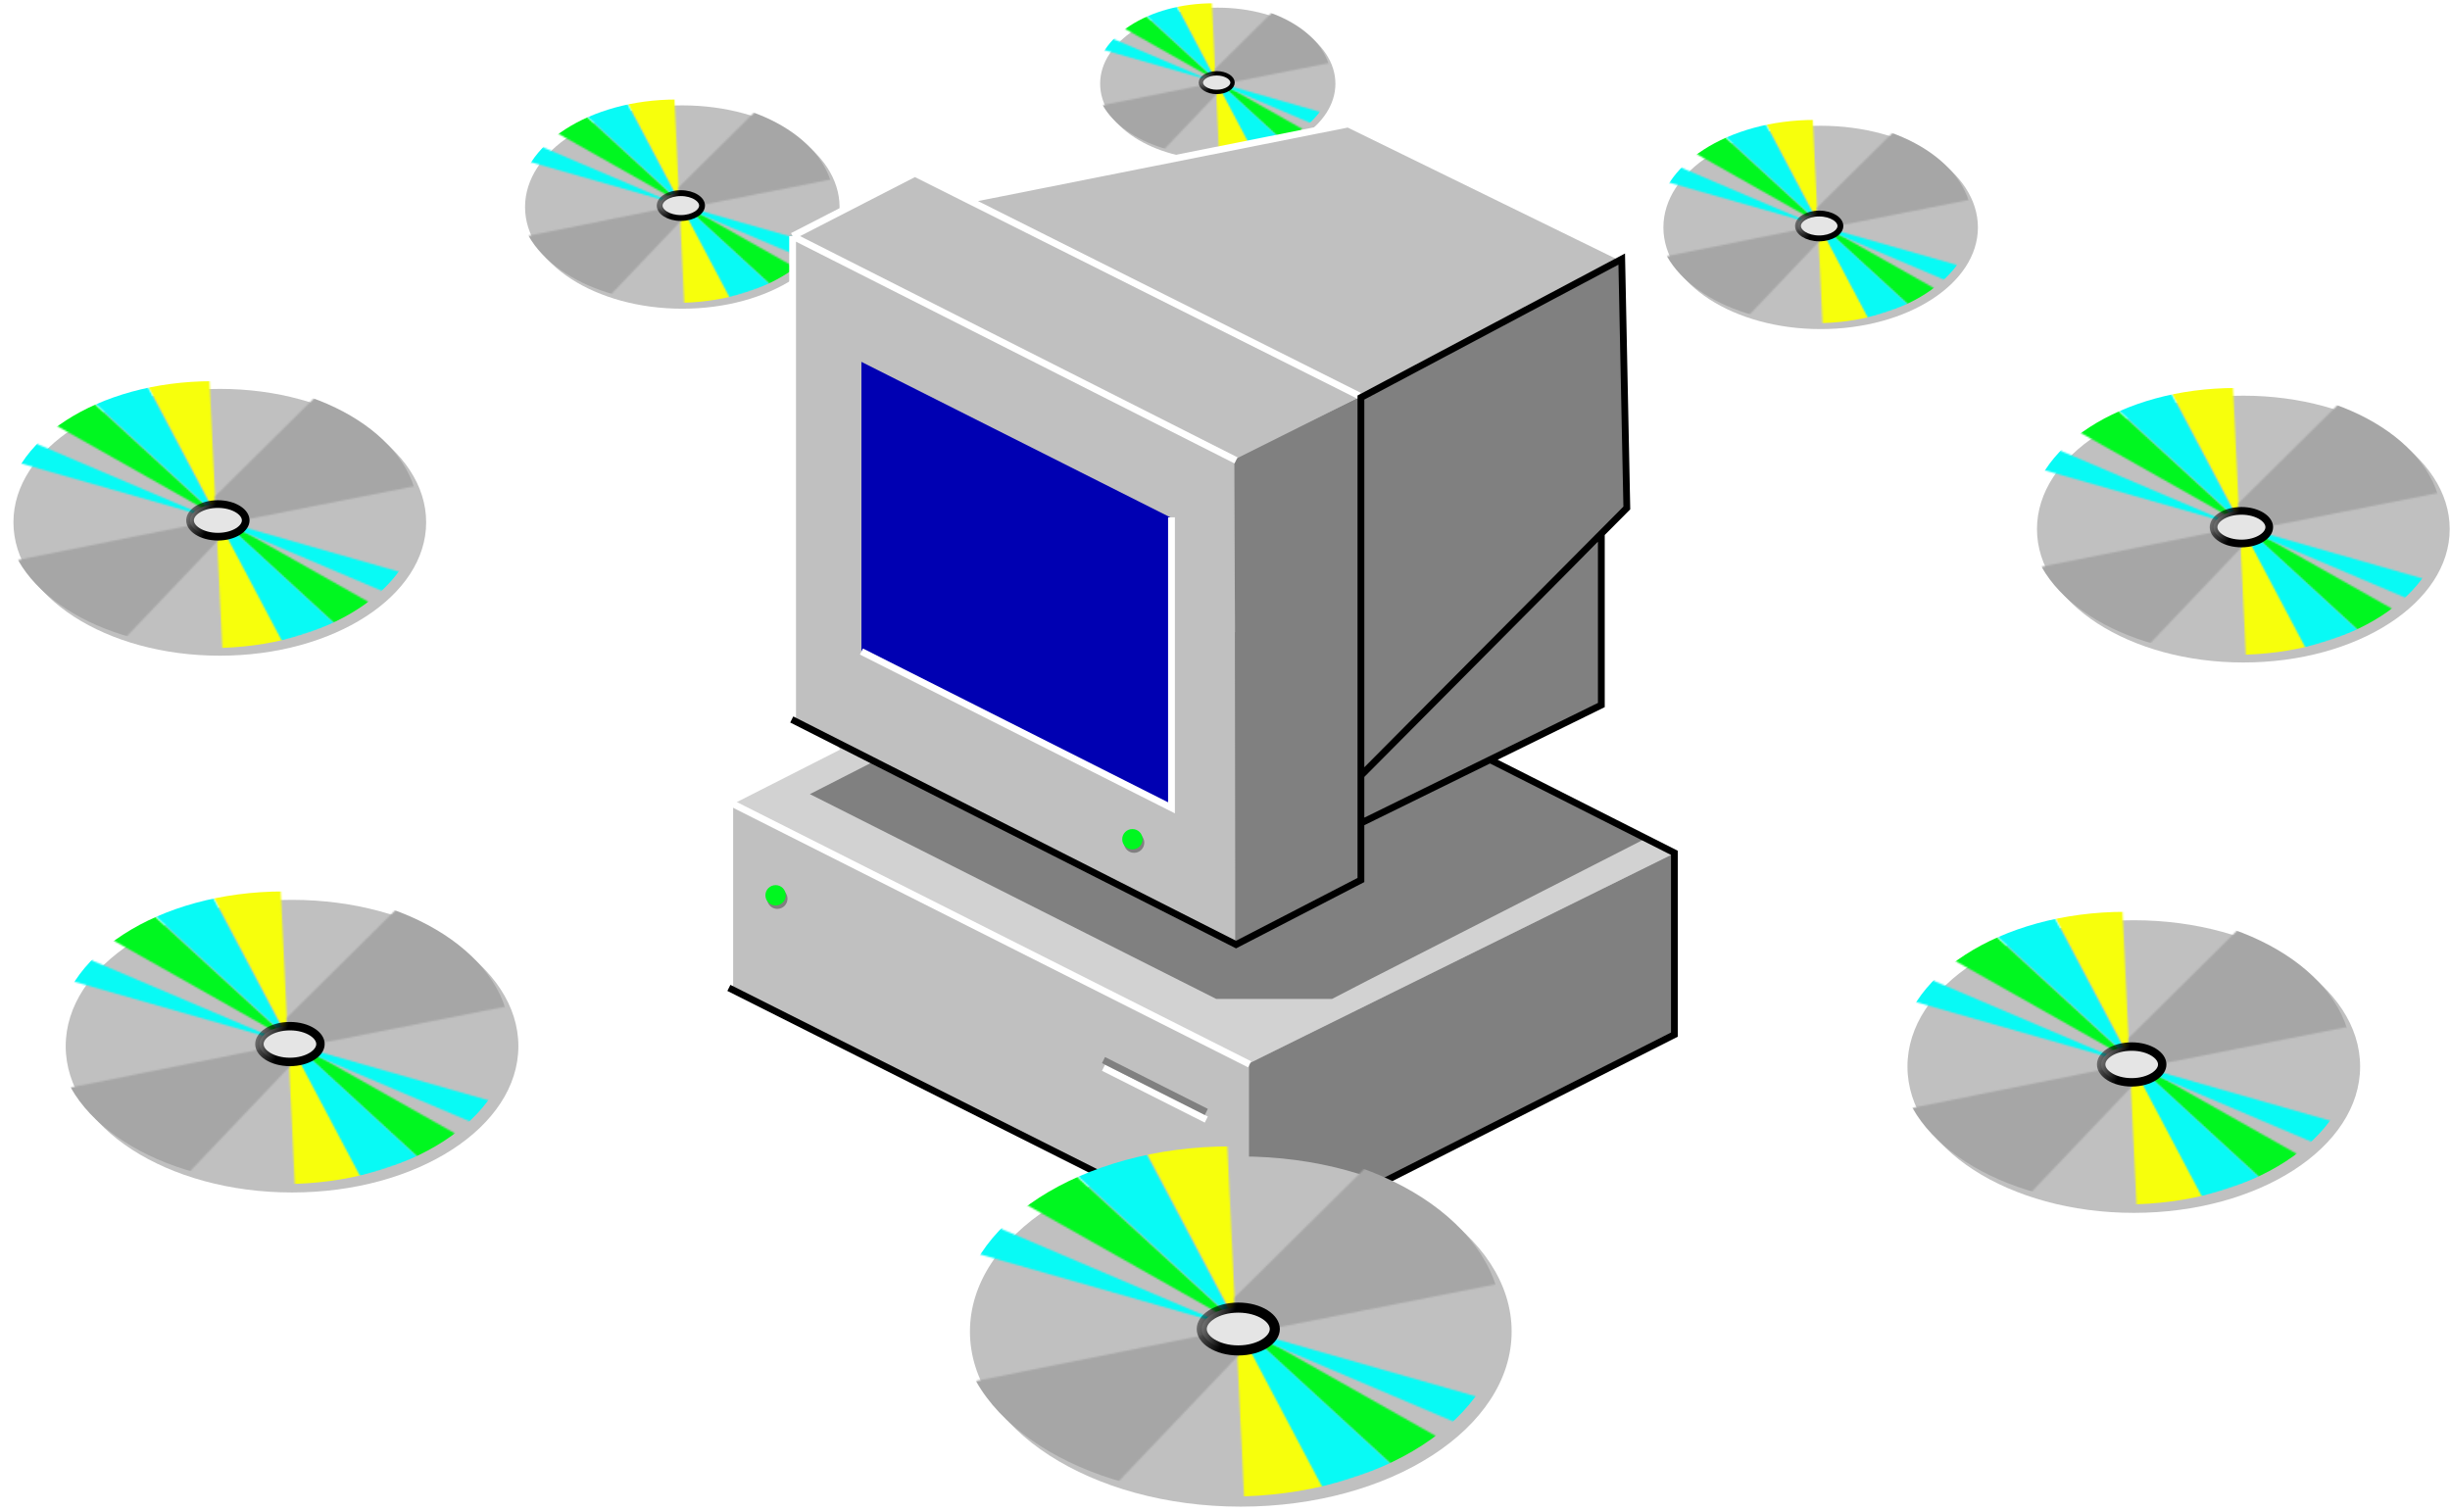 <svg width="1442" height="890" viewBox="0 0 1442 890" fill="none" xmlns="http://www.w3.org/2000/svg">
<g filter="url(#filter0_d_1_444)">
<ellipse cx="398.142" cy="118.424" rx="92.559" ry="59.841" fill="#C0C0C0"/>
</g>
<mask id="mask0_1_444" style="mask-type:alpha" maskUnits="userSpaceOnUse" x="368" y="56" width="66" height="126">
<path d="M402.878 181.708L399.836 118.25L368.007 58.153L382.644 56.861L396.851 56L399.836 118.25L433.444 181.708H402.878Z" fill="#F7FF0C"/>
</mask>
<g mask="url(#mask0_1_444)">
<ellipse cx="398.142" cy="118.424" rx="92.559" ry="59.841" fill="#F7FF0C"/>
</g>
<mask id="mask1_1_444" style="mask-type:alpha" maskUnits="userSpaceOnUse" x="325" y="66" width="144" height="102">
<path d="M400.717 119.42L328.831 78.817L325.386 77.525L343.898 66.763L346.481 69.776L400.717 119.42L468.315 157.6L463.58 167.932L453.247 167.502L400.717 119.42Z" fill="#00F720"/>
</mask>
<g mask="url(#mask1_1_444)">
<ellipse cx="398.142" cy="118.424" rx="92.559" ry="59.841" fill="#00F720"/>
</g>
<mask id="mask2_1_444" style="mask-type:alpha" maskUnits="userSpaceOnUse" x="310" y="56" width="178" height="120">
<path fill-rule="evenodd" clip-rule="evenodd" d="M399.224 117.835L369.729 62.027L366.715 56L345.19 65.902L346.481 69.346L399.224 117.835ZM403.171 121.464L399.224 117.835L400.78 120.779L396.838 119.65L320.22 86.997L318.068 85.275L310.318 94.746L312.901 95.607L396.838 119.65L401.156 121.49L429.569 175.251L453.247 167.502L404.966 123.114L474.773 152.864L480.369 155.447L487.688 145.976L481.23 143.824L403.171 121.464Z" fill="#08FAF5"/>
</mask>
<g mask="url(#mask2_1_444)">
<ellipse cx="398.142" cy="118.424" rx="92.559" ry="59.841" fill="#08FAF5"/>
</g>
<mask id="mask3_1_444" style="mask-type:alpha" maskUnits="userSpaceOnUse" x="302" y="63" width="190" height="120">
<path fill-rule="evenodd" clip-rule="evenodd" d="M399.433 110.244L446.789 63.319L476.064 79.248L491.993 105.078L413.64 120.576L399.433 114.549V110.244ZM359.396 173.529L402.017 128.756L388.671 123.159L311.61 138.658L303 143.824L353.369 183L359.396 173.529Z" fill="#A6A6A6"/>
</mask>
<g mask="url(#mask3_1_444)">
<ellipse cx="398.142" cy="118.424" rx="92.559" ry="59.841" fill="#A6A6A6"/>
</g>
<path d="M413.21 121.007C413.21 122.71 412.122 124.499 409.847 125.947C407.592 127.382 404.372 128.325 400.725 128.325C397.079 128.325 393.859 127.382 391.604 125.947C389.329 124.499 388.241 122.71 388.241 121.007C388.241 119.303 389.329 117.515 391.604 116.067C393.859 114.632 397.079 113.688 400.725 113.688C404.372 113.688 407.592 114.632 409.847 116.067C412.122 117.515 413.21 119.303 413.21 121.007Z" fill="#E5E5E5" stroke="url(#paint0_linear_1_444)" stroke-width="3.444"/>
<g filter="url(#filter1_d_1_444)">
<ellipse cx="714.169" cy="46.695" rx="69.237" ry="44.763" fill="#C0C0C0"/>
</g>
<mask id="mask4_1_444" style="mask-type:alpha" maskUnits="userSpaceOnUse" x="691" y="0" width="50" height="95">
<path d="M717.712 94.034L715.436 46.565L691.627 1.61L702.577 0.644L713.204 0L715.436 46.565L740.577 94.034H717.712Z" fill="#F7FF0C"/>
</mask>
<g mask="url(#mask4_1_444)">
<ellipse cx="714.169" cy="46.695" rx="69.237" ry="44.763" fill="#F7FF0C"/>
</g>
<mask id="mask5_1_444" style="mask-type:alpha" maskUnits="userSpaceOnUse" x="659" y="8" width="108" height="76">
<path d="M716.096 47.44L662.322 17.068L659.746 16.102L673.593 8.051L675.526 10.305L716.096 47.44L766.661 76L763.119 83.729L755.39 83.407L716.096 47.44Z" fill="#00F720"/>
</mask>
<g mask="url(#mask5_1_444)">
<ellipse cx="714.169" cy="46.695" rx="69.237" ry="44.763" fill="#00F720"/>
</g>
<mask id="mask6_1_444" style="mask-type:alpha" maskUnits="userSpaceOnUse" x="648" y="0" width="134" height="90">
<path fill-rule="evenodd" clip-rule="evenodd" d="M714.978 46.255L692.915 4.508L690.66 -3.05176e-05L674.559 7.407L675.525 9.983L714.978 46.255ZM717.931 48.969L714.978 46.255L716.142 48.457L713.194 47.612L655.881 23.186L654.271 21.898L648.474 28.983L650.406 29.627L713.194 47.612L716.423 48.989L737.677 89.203L755.389 83.407L719.273 50.203L771.491 72.458L775.677 74.39L781.152 67.305L776.322 65.695L717.931 48.969Z" fill="#08FAF5"/>
</mask>
<g mask="url(#mask6_1_444)">
<ellipse cx="714.169" cy="46.695" rx="69.237" ry="44.763" fill="#08FAF5"/>
</g>
<mask id="mask7_1_444" style="mask-type:alpha" maskUnits="userSpaceOnUse" x="643" y="5" width="142" height="90">
<path fill-rule="evenodd" clip-rule="evenodd" d="M715.135 40.576L750.559 5.475L772.458 17.39L784.373 36.712L725.763 48.305L715.135 43.797V40.576ZM685.187 87.915L717.068 54.424L707.085 50.237L649.441 61.831L643 65.695L680.678 95L685.187 87.915Z" fill="#A6A6A6"/>
</mask>
<g mask="url(#mask7_1_444)">
<ellipse cx="714.169" cy="46.695" rx="69.237" ry="44.763" fill="#A6A6A6"/>
</g>
<path d="M725.441 48.627C725.441 49.901 724.627 51.239 722.925 52.322C721.238 53.396 718.829 54.102 716.102 54.102C713.374 54.102 710.965 53.396 709.279 52.322C707.577 51.239 706.763 49.901 706.763 48.627C706.763 47.353 707.577 46.015 709.279 44.932C710.965 43.859 713.374 43.153 716.102 43.153C718.829 43.153 721.238 43.859 722.925 44.932C724.627 46.015 725.441 47.353 725.441 48.627Z" fill="#E5E5E5" stroke="url(#paint1_linear_1_444)" stroke-width="2.576"/>
<path d="M430 472L676 346.361L986 502L735.335 625.896L430 472Z" fill="#D2D2D2"/>
<path d="M476.665 467.447L695.001 355.937L968.336 493.704L859.168 549.459L804.584 577.336L784 587.993L749 587.993L715.833 587.993L681.666 570.772L613.332 536.331L476.665 467.447Z" fill="#808080"/>
<path d="M467 138.639L538.835 101.951L800 233.668L728.165 270.357L467 138.639Z" fill="#C0C0C0"/>
<path d="M429.5 472.5L735 627.5V736.5L429.5 581.5V472.5Z" fill="#C0C0C0"/>
<path d="M466.5 139.331L727 271.5V555.669L466.5 423.5V139.331Z" fill="#C0C0C0"/>
<path d="M507 213L689.5 304.864V475.5L507 383.636V213Z" fill="#0000B2"/>
<path d="M986 502L735 626V735L986.5 609.151L986 502Z" fill="#808080"/>
<path d="M800.5 233.5L726.5 270.538L727.5 555.849L800.5 518.811V233.5Z" fill="#808080"/>
<path d="M793.5 73L570 117L800.5 232.5L954 151.5L793.5 73Z" fill="#C0C0C0"/>
<path d="M958 299L803.5 453.5H801.5V235L955.5 153.5L958 299Z" fill="#808080"/>
<path d="M943 316.5L802 456V484L943 415V316.5Z" fill="#808080"/>
<path d="M689.5 304.5V475.5L507 383.5" stroke="white" stroke-width="4"/>
<path d="M429.5 582.5V472L493.5 439.5" stroke="white" stroke-width="4"/>
<path d="M430 472.5L735.5 626.5" stroke="white" stroke-width="4"/>
<path d="M710 659L649.5 628.502" stroke="white" stroke-width="4"/>
<path d="M710 654.498L649.5 624" stroke="#808080" stroke-width="4"/>
<path d="M466.5 425.5V139M466.5 139L727.5 271M466.5 139L538.5 102L569.5 117.53M800 233L569.5 117.53M569.5 117.53L793.5 73L954 151.5" stroke="white" stroke-width="4"/>
<path d="M466 423.5L727.5 556L801 518V484.5M801 456.5V234L954.5 152.5L957.5 299L942.5 314.096M801 456.5L942.5 314.096M801 456.5V484.5M942.5 314.096V415L877 447.171M801 484.5L877 447.171M877 447.171L985.5 502V609L735.5 735.5L429 581.5" stroke="black" stroke-width="4"/>
<circle cx="457.5" cy="529" r="6" fill="#808080"/>
<circle cx="456.5" cy="527" r="6" fill="#00F720"/>
<circle cx="667.5" cy="496" r="6" fill="#808080"/>
<circle cx="666.5" cy="494" r="6" fill="#00F720"/>
<g filter="url(#filter2_d_1_444)">
<ellipse cx="724.362" cy="777.847" rx="159.413" ry="103.063" fill="#C0C0C0"/>
</g>
<mask id="mask8_1_444" style="mask-type:alpha" maskUnits="userSpaceOnUse" x="672" y="670" width="114" height="217">
<path d="M732.518 886.842L727.278 777.548L672.46 674.043L697.67 671.819L722.138 670.336L727.278 777.548L785.162 886.842H732.518Z" fill="#F7FF0C"/>
</mask>
<g mask="url(#mask8_1_444)">
<ellipse cx="724.362" cy="777.847" rx="159.413" ry="103.063" fill="#F7FF0C"/>
</g>
<mask id="mask9_1_444" style="mask-type:alpha" maskUnits="userSpaceOnUse" x="599" y="688" width="247" height="176">
<path d="M728.797 779.563L604.988 709.633L599.056 707.409L630.939 688.872L635.387 694.063L728.797 779.563L845.22 845.32L837.064 863.115L819.269 862.374L728.797 779.563Z" fill="#00F720"/>
</mask>
<g mask="url(#mask9_1_444)">
<ellipse cx="724.362" cy="777.847" rx="159.413" ry="103.063" fill="#00F720"/>
</g>
<mask id="mask10_1_444" style="mask-type:alpha" maskUnits="userSpaceOnUse" x="573" y="670" width="306" height="206">
<path fill-rule="evenodd" clip-rule="evenodd" d="M726.226 776.834L675.426 680.716L670.236 670.336L633.163 687.389L635.387 693.321L726.226 776.834ZM733.024 783.084L726.226 776.834L728.905 781.904L722.117 779.96L590.158 723.721L586.451 720.755L573.105 737.067L577.553 738.55L722.117 779.96L729.553 783.129L778.489 875.72L819.269 862.374L736.114 785.925L856.342 837.164L865.981 841.613L878.585 825.301L867.464 821.593L733.024 783.084Z" fill="#08FAF5"/>
</mask>
<g mask="url(#mask10_1_444)">
<ellipse cx="724.362" cy="777.847" rx="159.413" ry="103.063" fill="#08FAF5"/>
</g>
<mask id="mask11_1_444" style="mask-type:alpha" maskUnits="userSpaceOnUse" x="560" y="682" width="326" height="208">
<path fill-rule="evenodd" clip-rule="evenodd" d="M726.586 763.76L808.147 682.941L858.566 710.375L886 754.862L751.055 781.555L726.586 771.174V763.76ZM657.631 872.754L731.035 795.642L708.05 786.003L575.329 812.696L560.5 821.593L647.251 889.066L657.631 872.754Z" fill="#A6A6A6"/>
</mask>
<g mask="url(#mask11_1_444)">
<ellipse cx="724.362" cy="777.847" rx="159.413" ry="103.063" fill="#A6A6A6"/>
</g>
<path d="M750.313 782.296C750.313 785.23 748.439 788.31 744.52 790.804C740.637 793.275 735.091 794.901 728.811 794.901C722.531 794.901 716.985 793.275 713.102 790.804C709.183 788.31 707.309 785.23 707.309 782.296C707.309 779.362 709.183 776.282 713.102 773.788C716.985 771.317 722.531 769.691 728.811 769.691C735.091 769.691 740.637 771.317 744.52 773.788C748.439 776.282 750.313 779.362 750.313 782.296Z" fill="#E5E5E5" stroke="url(#paint2_linear_1_444)" stroke-width="5.932"/>
<g filter="url(#filter3_d_1_444)">
<ellipse cx="166.929" cy="610.841" rx="133.212" ry="86.123" fill="#C0C0C0"/>
</g>
<mask id="mask12_1_444" style="mask-type:alpha" maskUnits="userSpaceOnUse" x="123" y="521" width="95" height="181">
<path d="M173.745 701.92L169.367 610.591L123.559 524.098L144.625 522.239L165.071 521L169.367 610.591L217.736 701.92H173.745Z" fill="#F7FF0C"/>
</mask>
<g mask="url(#mask12_1_444)">
<ellipse cx="166.93" cy="610.841" rx="133.212" ry="86.123" fill="#F7FF0C"/>
</g>
<mask id="mask13_1_444" style="mask-type:alpha" maskUnits="userSpaceOnUse" x="62" y="536" width="206" height="147">
<path d="M170.635 612.274L67.175 553.838L62.219 551.98L88.861 536.49L92.579 540.827L170.635 612.274L267.923 667.223L261.107 682.093L246.237 681.474L170.635 612.274Z" fill="#00F720"/>
</mask>
<g mask="url(#mask13_1_444)">
<ellipse cx="166.929" cy="610.841" rx="133.212" ry="86.123" fill="#00F720"/>
</g>
<mask id="mask14_1_444" style="mask-type:alpha" maskUnits="userSpaceOnUse" x="40" y="521" width="256" height="172">
<path fill-rule="evenodd" clip-rule="evenodd" d="M168.487 609.994L126.036 529.674L121.699 521L90.72 535.251L92.579 540.207L168.487 609.994ZM174.167 615.216L168.487 609.994L170.726 614.23L165.053 612.606L54.783 565.61L51.686 563.132L40.533 576.763L44.251 578.002L165.053 612.606L171.267 615.254L212.159 692.626L246.237 681.474L176.75 617.591L277.216 660.408L285.271 664.125L295.804 650.494L286.51 647.396L174.167 615.216Z" fill="#08FAF5"/>
</mask>
<g mask="url(#mask14_1_444)">
<ellipse cx="166.93" cy="610.841" rx="133.212" ry="86.123" fill="#08FAF5"/>
</g>
<mask id="mask15_1_444" style="mask-type:alpha" maskUnits="userSpaceOnUse" x="30" y="531" width="272" height="173">
<path fill-rule="evenodd" clip-rule="evenodd" d="M168.788 599.068L236.943 531.533L279.075 554.458L302 591.633L189.235 613.939L168.788 605.264V599.068ZM111.166 690.148L172.506 625.711L153.298 617.656L42.392 639.961L30 647.396L102.492 703.779L111.166 690.148Z" fill="#A6A6A6"/>
</mask>
<g mask="url(#mask15_1_444)">
<ellipse cx="166.929" cy="610.841" rx="133.212" ry="86.123" fill="#A6A6A6"/>
</g>
<path d="M188.615 614.558C188.615 617.01 187.049 619.584 183.774 621.668C180.529 623.733 175.895 625.091 170.647 625.091C165.399 625.091 160.765 623.733 157.52 621.668C154.245 619.584 152.679 617.01 152.679 614.558C152.679 612.106 154.245 609.532 157.52 607.449C160.765 605.383 165.399 604.025 170.647 604.025C175.895 604.025 180.529 605.383 183.774 607.449C187.049 609.532 188.615 612.106 188.615 614.558Z" fill="#E5E5E5" stroke="url(#paint3_linear_1_444)" stroke-width="4.957"/>
<g filter="url(#filter4_d_1_444)">
<ellipse cx="1250.93" cy="622.841" rx="133.212" ry="86.123" fill="#C0C0C0"/>
</g>
<mask id="mask16_1_444" style="mask-type:alpha" maskUnits="userSpaceOnUse" x="1207" y="533" width="95" height="181">
<path d="M1257.75 713.92L1253.37 622.591L1207.56 536.098L1228.62 534.239L1249.07 533L1253.37 622.591L1301.74 713.92H1257.75Z" fill="#F7FF0C"/>
</mask>
<g mask="url(#mask16_1_444)">
<ellipse cx="1250.93" cy="622.841" rx="133.212" ry="86.123" fill="#F7FF0C"/>
</g>
<mask id="mask17_1_444" style="mask-type:alpha" maskUnits="userSpaceOnUse" x="1146" y="548" width="206" height="147">
<path d="M1254.64 624.274L1151.18 565.838L1146.22 563.98L1172.86 548.49L1176.58 552.827L1254.64 624.274L1351.92 679.223L1345.11 694.093L1330.24 693.474L1254.64 624.274Z" fill="#00F720"/>
</mask>
<g mask="url(#mask17_1_444)">
<ellipse cx="1250.93" cy="622.841" rx="133.212" ry="86.123" fill="#00F720"/>
</g>
<mask id="mask18_1_444" style="mask-type:alpha" maskUnits="userSpaceOnUse" x="1124" y="533" width="256" height="172">
<path fill-rule="evenodd" clip-rule="evenodd" d="M1252.49 621.994L1210.04 541.674L1205.7 533L1174.72 547.251L1176.58 552.207L1252.49 621.994ZM1258.17 627.216L1252.49 621.994L1254.73 626.23L1249.05 624.606L1138.78 577.61L1135.69 575.132L1124.53 588.763L1128.25 590.002L1249.05 624.606L1255.27 627.254L1296.16 704.626L1330.24 693.474L1260.75 629.591L1361.22 672.408L1369.27 676.125L1379.8 662.494L1370.51 659.396L1258.17 627.216Z" fill="#08FAF5"/>
</mask>
<g mask="url(#mask18_1_444)">
<ellipse cx="1250.93" cy="622.841" rx="133.212" ry="86.123" fill="#08FAF5"/>
</g>
<mask id="mask19_1_444" style="mask-type:alpha" maskUnits="userSpaceOnUse" x="1114" y="543" width="272" height="173">
<path fill-rule="evenodd" clip-rule="evenodd" d="M1252.79 611.068L1320.94 543.533L1363.08 566.458L1386 603.633L1273.23 625.939L1252.79 617.264V611.068ZM1195.17 702.148L1256.51 637.711L1237.3 629.656L1126.39 651.961L1114 659.396L1186.49 715.779L1195.17 702.148Z" fill="#A6A6A6"/>
</mask>
<g mask="url(#mask19_1_444)">
<ellipse cx="1250.93" cy="622.841" rx="133.212" ry="86.123" fill="#A6A6A6"/>
</g>
<path d="M1272.62 626.558C1272.62 629.01 1271.05 631.584 1267.77 633.668C1264.53 635.733 1259.89 637.091 1254.65 637.091C1249.4 637.091 1244.76 635.733 1241.52 633.668C1238.25 631.584 1236.68 629.01 1236.68 626.558C1236.68 624.106 1238.25 621.532 1241.52 619.449C1244.76 617.383 1249.4 616.025 1254.65 616.025C1259.89 616.025 1264.53 617.383 1267.77 619.449C1271.05 621.532 1272.62 624.106 1272.62 626.558Z" fill="#E5E5E5" stroke="url(#paint4_linear_1_444)" stroke-width="4.957"/>
<g filter="url(#filter5_d_1_444)">
<ellipse cx="1315.85" cy="306.913" rx="121.458" ry="78.524" fill="#C0C0C0"/>
</g>
<mask id="mask20_1_444" style="mask-type:alpha" maskUnits="userSpaceOnUse" x="1276" y="225" width="87" height="165">
<path d="M1322.06 389.957L1318.07 306.686L1276.3 227.825L1295.51 226.13L1314.15 225L1318.07 306.686L1362.17 389.957H1322.06Z" fill="#F7FF0C"/>
</mask>
<g mask="url(#mask20_1_444)">
<ellipse cx="1315.85" cy="306.913" rx="121.458" ry="78.524" fill="#F7FF0C"/>
</g>
<mask id="mask21_1_444" style="mask-type:alpha" maskUnits="userSpaceOnUse" x="1220" y="239" width="188" height="133">
<path d="M1319.23 308.22L1224.9 254.941L1220.38 253.246L1244.67 239.123L1248.06 243.077L1319.23 308.22L1407.93 358.321L1401.72 371.879L1388.16 371.314L1319.23 308.22Z" fill="#00F720"/>
</mask>
<g mask="url(#mask21_1_444)">
<ellipse cx="1315.85" cy="306.913" rx="121.458" ry="78.524" fill="#00F720"/>
</g>
<mask id="mask22_1_444" style="mask-type:alpha" maskUnits="userSpaceOnUse" x="1200" y="225" width="234" height="157">
<path fill-rule="evenodd" clip-rule="evenodd" d="M1317.27 306.141L1278.56 232.909L1274.61 225L1246.36 237.993L1248.06 242.512L1317.27 306.141ZM1322.45 310.903L1317.27 306.141L1319.31 310.004L1314.14 308.523L1213.6 265.674L1210.77 263.415L1200.6 275.843L1203.99 276.973L1314.14 308.523L1319.8 310.937L1357.09 381.483L1388.16 371.314L1324.8 313.068L1416.4 352.107L1423.75 355.497L1433.35 343.068L1424.88 340.244L1322.45 310.903Z" fill="#08FAF5"/>
</mask>
<g mask="url(#mask22_1_444)">
<ellipse cx="1315.85" cy="306.913" rx="121.458" ry="78.524" fill="#08FAF5"/>
</g>
<mask id="mask23_1_444" style="mask-type:alpha" maskUnits="userSpaceOnUse" x="1191" y="234" width="248" height="158">
<path fill-rule="evenodd" clip-rule="evenodd" d="M1317.54 296.18L1379.68 234.604L1418.1 255.506L1439 289.401L1336.18 309.738L1317.54 301.829V296.18ZM1265 379.223L1320.93 320.472L1303.42 313.128L1202.3 333.465L1191 340.244L1257.1 391.651L1265 379.223Z" fill="#A6A6A6"/>
</mask>
<g mask="url(#mask23_1_444)">
<ellipse cx="1315.85" cy="306.913" rx="121.458" ry="78.524" fill="#A6A6A6"/>
</g>
<path d="M1335.62 310.303C1335.62 312.538 1334.19 314.885 1331.21 316.785C1328.25 318.668 1324.02 319.907 1319.24 319.907C1314.45 319.907 1310.23 318.668 1307.27 316.785C1304.28 314.885 1302.85 312.538 1302.85 310.303C1302.85 308.068 1304.28 305.721 1307.27 303.821C1310.23 301.938 1314.45 300.699 1319.24 300.699C1324.02 300.699 1328.25 301.938 1331.21 303.821C1334.19 305.721 1335.62 308.068 1335.62 310.303Z" fill="#E5E5E5" stroke="url(#paint5_linear_1_444)" stroke-width="4.519"/>
<g filter="url(#filter6_d_1_444)">
<ellipse cx="124.847" cy="302.913" rx="121.458" ry="78.524" fill="#C0C0C0"/>
</g>
<mask id="mask24_1_444" style="mask-type:alpha" maskUnits="userSpaceOnUse" x="85" y="221" width="87" height="165">
<path d="M131.062 385.957L127.07 302.686L85.304 223.825L104.511 222.13L123.153 221L127.07 302.686L171.172 385.957H131.062Z" fill="#F7FF0C"/>
</mask>
<g mask="url(#mask24_1_444)">
<ellipse cx="124.848" cy="302.913" rx="121.458" ry="78.524" fill="#F7FF0C"/>
</g>
<mask id="mask25_1_444" style="mask-type:alpha" maskUnits="userSpaceOnUse" x="29" y="235" width="188" height="133">
<path d="M128.227 304.22L33.896 250.941L29.376 249.246L53.668 235.123L57.057 239.077L128.227 304.22L216.93 354.321L210.716 367.879L197.158 367.314L128.227 304.22Z" fill="#00F720"/>
</mask>
<g mask="url(#mask25_1_444)">
<ellipse cx="124.847" cy="302.913" rx="121.458" ry="78.524" fill="#00F720"/>
</g>
<mask id="mask26_1_444" style="mask-type:alpha" maskUnits="userSpaceOnUse" x="9" y="221" width="234" height="157">
<path fill-rule="evenodd" clip-rule="evenodd" d="M126.267 302.141L87.563 228.909L83.608 221L55.362 233.993L57.057 238.512L126.267 302.141ZM131.447 306.903L126.267 302.141L128.309 306.004L123.137 304.523L22.597 261.674L19.772 259.415L9.604 271.843L12.993 272.973L123.137 304.523L128.802 306.937L166.087 377.483L197.157 367.314L133.802 309.068L225.403 348.107L232.747 351.497L242.351 339.068L233.877 336.244L131.447 306.903Z" fill="#08FAF5"/>
</mask>
<g mask="url(#mask26_1_444)">
<ellipse cx="124.848" cy="302.913" rx="121.458" ry="78.524" fill="#08FAF5"/>
</g>
<mask id="mask27_1_444" style="mask-type:alpha" maskUnits="userSpaceOnUse" x="0" y="230" width="248" height="158">
<path fill-rule="evenodd" clip-rule="evenodd" d="M126.542 292.18L188.683 230.604L227.098 251.506L248 285.401L145.184 305.738L126.542 297.829V292.18ZM74.005 375.223L129.932 316.472L112.419 309.128L11.298 329.465L0 336.244L66.096 387.651L74.005 375.223Z" fill="#A6A6A6"/>
</mask>
<g mask="url(#mask27_1_444)">
<ellipse cx="124.847" cy="302.913" rx="121.458" ry="78.524" fill="#A6A6A6"/>
</g>
<path d="M144.619 306.303C144.619 308.538 143.191 310.885 140.206 312.785C137.247 314.668 133.021 315.907 128.237 315.907C123.452 315.907 119.226 314.668 116.268 312.785C113.282 310.885 111.854 308.538 111.854 306.303C111.854 304.068 113.282 301.721 116.268 299.821C119.226 297.938 123.452 296.699 128.237 296.699C133.021 296.699 137.247 297.938 140.206 299.821C143.191 301.721 144.619 304.068 144.619 306.303Z" fill="#E5E5E5" stroke="url(#paint6_linear_1_444)" stroke-width="4.519"/>
<g filter="url(#filter7_d_1_444)">
<ellipse cx="1068.14" cy="130.424" rx="92.559" ry="59.841" fill="#C0C0C0"/>
</g>
<mask id="mask28_1_444" style="mask-type:alpha" maskUnits="userSpaceOnUse" x="1038" y="68" width="66" height="126">
<path d="M1072.88 193.708L1069.84 130.25L1038.01 70.153L1052.64 68.861L1066.85 68L1069.84 130.25L1103.44 193.708H1072.88Z" fill="#F7FF0C"/>
</mask>
<g mask="url(#mask28_1_444)">
<ellipse cx="1068.14" cy="130.424" rx="92.559" ry="59.841" fill="#F7FF0C"/>
</g>
<mask id="mask29_1_444" style="mask-type:alpha" maskUnits="userSpaceOnUse" x="995" y="78" width="144" height="102">
<path d="M1070.72 131.42L998.831 90.817L995.386 89.525L1013.9 78.763L1016.48 81.776L1070.72 131.42L1138.32 169.6L1133.58 179.932L1123.25 179.502L1070.72 131.42Z" fill="#00F720"/>
</mask>
<g mask="url(#mask29_1_444)">
<ellipse cx="1068.14" cy="130.424" rx="92.559" ry="59.841" fill="#00F720"/>
</g>
<mask id="mask30_1_444" style="mask-type:alpha" maskUnits="userSpaceOnUse" x="980" y="68" width="178" height="120">
<path fill-rule="evenodd" clip-rule="evenodd" d="M1069.22 129.835L1039.73 74.027L1036.71 68L1015.19 77.902L1016.48 81.346L1069.22 129.835ZM1073.17 133.464L1069.22 129.835L1070.78 132.779L1066.84 131.65L990.22 98.997L988.067 97.275L980.318 106.746L982.901 107.607L1066.84 131.65L1071.16 133.49L1099.57 187.251L1123.25 179.502L1074.97 135.114L1144.77 164.864L1150.37 167.447L1157.69 157.976L1151.23 155.824L1073.17 133.464Z" fill="#08FAF5"/>
</mask>
<g mask="url(#mask30_1_444)">
<ellipse cx="1068.14" cy="130.424" rx="92.559" ry="59.841" fill="#08FAF5"/>
</g>
<mask id="mask31_1_444" style="mask-type:alpha" maskUnits="userSpaceOnUse" x="972" y="75" width="190" height="120">
<path fill-rule="evenodd" clip-rule="evenodd" d="M1069.43 122.244L1116.79 75.319L1146.06 91.248L1161.99 117.078L1083.64 132.576L1069.43 126.549V122.244ZM1029.4 185.529L1072.02 140.756L1058.67 135.159L981.61 150.658L973 155.824L1023.37 195L1029.4 185.529Z" fill="#A6A6A6"/>
</mask>
<g mask="url(#mask31_1_444)">
<ellipse cx="1068.14" cy="130.424" rx="92.559" ry="59.841" fill="#A6A6A6"/>
</g>
<path d="M1083.21 133.007C1083.21 134.71 1082.12 136.499 1079.85 137.947C1077.59 139.382 1074.37 140.325 1070.73 140.325C1067.08 140.325 1063.86 139.382 1061.6 137.947C1059.33 136.499 1058.24 134.71 1058.24 133.007C1058.24 131.303 1059.33 129.515 1061.6 128.067C1063.86 126.632 1067.08 125.688 1070.73 125.688C1074.37 125.688 1077.59 126.632 1079.85 128.067C1082.12 129.515 1083.21 131.303 1083.21 133.007Z" fill="#E5E5E5" stroke="url(#paint7_linear_1_444)" stroke-width="3.444"/>
<defs>
<filter id="filter0_d_1_444" x="305.583" y="58.583" width="188.563" height="123.125" filterUnits="userSpaceOnUse" color-interpolation-filters="sRGB">
<feFlood flood-opacity="0" result="BackgroundImageFix"/>
<feColorMatrix in="SourceAlpha" type="matrix" values="0 0 0 0 0 0 0 0 0 0 0 0 0 0 0 0 0 0 127 0" result="hardAlpha"/>
<feOffset dx="3.444" dy="3.444"/>
<feColorMatrix type="matrix" values="0 0 0 0 0 0 0 0 0 0 0 0 0 0 0 0 0 0 1 0"/>
<feBlend mode="normal" in2="BackgroundImageFix" result="effect1_dropShadow_1_444"/>
<feBlend mode="normal" in="SourceGraphic" in2="effect1_dropShadow_1_444" result="shape"/>
</filter>
<filter id="filter1_d_1_444" x="644.932" y="1.932" width="141.051" height="92.102" filterUnits="userSpaceOnUse" color-interpolation-filters="sRGB">
<feFlood flood-opacity="0" result="BackgroundImageFix"/>
<feColorMatrix in="SourceAlpha" type="matrix" values="0 0 0 0 0 0 0 0 0 0 0 0 0 0 0 0 0 0 127 0" result="hardAlpha"/>
<feOffset dx="2.576" dy="2.576"/>
<feColorMatrix type="matrix" values="0 0 0 0 0 0 0 0 0 0 0 0 0 0 0 0 0 0 1 0"/>
<feBlend mode="normal" in2="BackgroundImageFix" result="effect1_dropShadow_1_444"/>
<feBlend mode="normal" in="SourceGraphic" in2="effect1_dropShadow_1_444" result="shape"/>
</filter>
<filter id="filter2_d_1_444" x="564.949" y="674.785" width="324.759" height="212.057" filterUnits="userSpaceOnUse" color-interpolation-filters="sRGB">
<feFlood flood-opacity="0" result="BackgroundImageFix"/>
<feColorMatrix in="SourceAlpha" type="matrix" values="0 0 0 0 0 0 0 0 0 0 0 0 0 0 0 0 0 0 127 0" result="hardAlpha"/>
<feOffset dx="5.932" dy="5.932"/>
<feColorMatrix type="matrix" values="0 0 0 0 0 0 0 0 0 0 0 0 0 0 0 0 0 0 1 0"/>
<feBlend mode="normal" in2="BackgroundImageFix" result="effect1_dropShadow_1_444"/>
<feBlend mode="normal" in="SourceGraphic" in2="effect1_dropShadow_1_444" result="shape"/>
</filter>
<filter id="filter3_d_1_444" x="33.718" y="524.718" width="271.38" height="177.203" filterUnits="userSpaceOnUse" color-interpolation-filters="sRGB">
<feFlood flood-opacity="0" result="BackgroundImageFix"/>
<feColorMatrix in="SourceAlpha" type="matrix" values="0 0 0 0 0 0 0 0 0 0 0 0 0 0 0 0 0 0 127 0" result="hardAlpha"/>
<feOffset dx="4.957" dy="4.957"/>
<feColorMatrix type="matrix" values="0 0 0 0 0 0 0 0 0 0 0 0 0 0 0 0 0 0 1 0"/>
<feBlend mode="normal" in2="BackgroundImageFix" result="effect1_dropShadow_1_444"/>
<feBlend mode="normal" in="SourceGraphic" in2="effect1_dropShadow_1_444" result="shape"/>
</filter>
<filter id="filter4_d_1_444" x="1117.72" y="536.718" width="271.38" height="177.203" filterUnits="userSpaceOnUse" color-interpolation-filters="sRGB">
<feFlood flood-opacity="0" result="BackgroundImageFix"/>
<feColorMatrix in="SourceAlpha" type="matrix" values="0 0 0 0 0 0 0 0 0 0 0 0 0 0 0 0 0 0 127 0" result="hardAlpha"/>
<feOffset dx="4.957" dy="4.957"/>
<feColorMatrix type="matrix" values="0 0 0 0 0 0 0 0 0 0 0 0 0 0 0 0 0 0 1 0"/>
<feBlend mode="normal" in2="BackgroundImageFix" result="effect1_dropShadow_1_444"/>
<feBlend mode="normal" in="SourceGraphic" in2="effect1_dropShadow_1_444" result="shape"/>
</filter>
<filter id="filter5_d_1_444" x="1194.39" y="228.39" width="247.435" height="161.567" filterUnits="userSpaceOnUse" color-interpolation-filters="sRGB">
<feFlood flood-opacity="0" result="BackgroundImageFix"/>
<feColorMatrix in="SourceAlpha" type="matrix" values="0 0 0 0 0 0 0 0 0 0 0 0 0 0 0 0 0 0 127 0" result="hardAlpha"/>
<feOffset dx="4.519" dy="4.519"/>
<feColorMatrix type="matrix" values="0 0 0 0 0 0 0 0 0 0 0 0 0 0 0 0 0 0 1 0"/>
<feBlend mode="normal" in2="BackgroundImageFix" result="effect1_dropShadow_1_444"/>
<feBlend mode="normal" in="SourceGraphic" in2="effect1_dropShadow_1_444" result="shape"/>
</filter>
<filter id="filter6_d_1_444" x="3.389" y="224.39" width="247.435" height="161.567" filterUnits="userSpaceOnUse" color-interpolation-filters="sRGB">
<feFlood flood-opacity="0" result="BackgroundImageFix"/>
<feColorMatrix in="SourceAlpha" type="matrix" values="0 0 0 0 0 0 0 0 0 0 0 0 0 0 0 0 0 0 127 0" result="hardAlpha"/>
<feOffset dx="4.519" dy="4.519"/>
<feColorMatrix type="matrix" values="0 0 0 0 0 0 0 0 0 0 0 0 0 0 0 0 0 0 1 0"/>
<feBlend mode="normal" in2="BackgroundImageFix" result="effect1_dropShadow_1_444"/>
<feBlend mode="normal" in="SourceGraphic" in2="effect1_dropShadow_1_444" result="shape"/>
</filter>
<filter id="filter7_d_1_444" x="975.583" y="70.583" width="188.563" height="123.125" filterUnits="userSpaceOnUse" color-interpolation-filters="sRGB">
<feFlood flood-opacity="0" result="BackgroundImageFix"/>
<feColorMatrix in="SourceAlpha" type="matrix" values="0 0 0 0 0 0 0 0 0 0 0 0 0 0 0 0 0 0 127 0" result="hardAlpha"/>
<feOffset dx="3.444" dy="3.444"/>
<feColorMatrix type="matrix" values="0 0 0 0 0 0 0 0 0 0 0 0 0 0 0 0 0 0 1 0"/>
<feBlend mode="normal" in2="BackgroundImageFix" result="effect1_dropShadow_1_444"/>
<feBlend mode="normal" in="SourceGraphic" in2="effect1_dropShadow_1_444" result="shape"/>
</filter>
<linearGradient id="paint0_linear_1_444" x1="400.725" y1="111.966" x2="383.936" y2="105.508" gradientUnits="userSpaceOnUse">
<stop/>
<stop offset="1" stop-opacity="0"/>
</linearGradient>
<linearGradient id="paint1_linear_1_444" x1="716.102" y1="41.864" x2="703.542" y2="37.034" gradientUnits="userSpaceOnUse">
<stop/>
<stop offset="1" stop-opacity="0"/>
</linearGradient>
<linearGradient id="paint2_linear_1_444" x1="728.811" y1="766.726" x2="699.894" y2="755.604" gradientUnits="userSpaceOnUse">
<stop/>
<stop offset="1" stop-opacity="0"/>
</linearGradient>
<linearGradient id="paint3_linear_1_444" x1="170.647" y1="601.547" x2="146.483" y2="592.253" gradientUnits="userSpaceOnUse">
<stop/>
<stop offset="1" stop-opacity="0"/>
</linearGradient>
<linearGradient id="paint4_linear_1_444" x1="1254.65" y1="613.547" x2="1230.48" y2="604.253" gradientUnits="userSpaceOnUse">
<stop/>
<stop offset="1" stop-opacity="0"/>
</linearGradient>
<linearGradient id="paint5_linear_1_444" x1="1319.24" y1="298.44" x2="1297.2" y2="289.966" gradientUnits="userSpaceOnUse">
<stop/>
<stop offset="1" stop-opacity="0"/>
</linearGradient>
<linearGradient id="paint6_linear_1_444" x1="128.237" y1="294.44" x2="106.205" y2="285.966" gradientUnits="userSpaceOnUse">
<stop/>
<stop offset="1" stop-opacity="0"/>
</linearGradient>
<linearGradient id="paint7_linear_1_444" x1="1070.73" y1="123.966" x2="1053.94" y2="117.508" gradientUnits="userSpaceOnUse">
<stop/>
<stop offset="1" stop-opacity="0"/>
</linearGradient>
</defs>
</svg>
